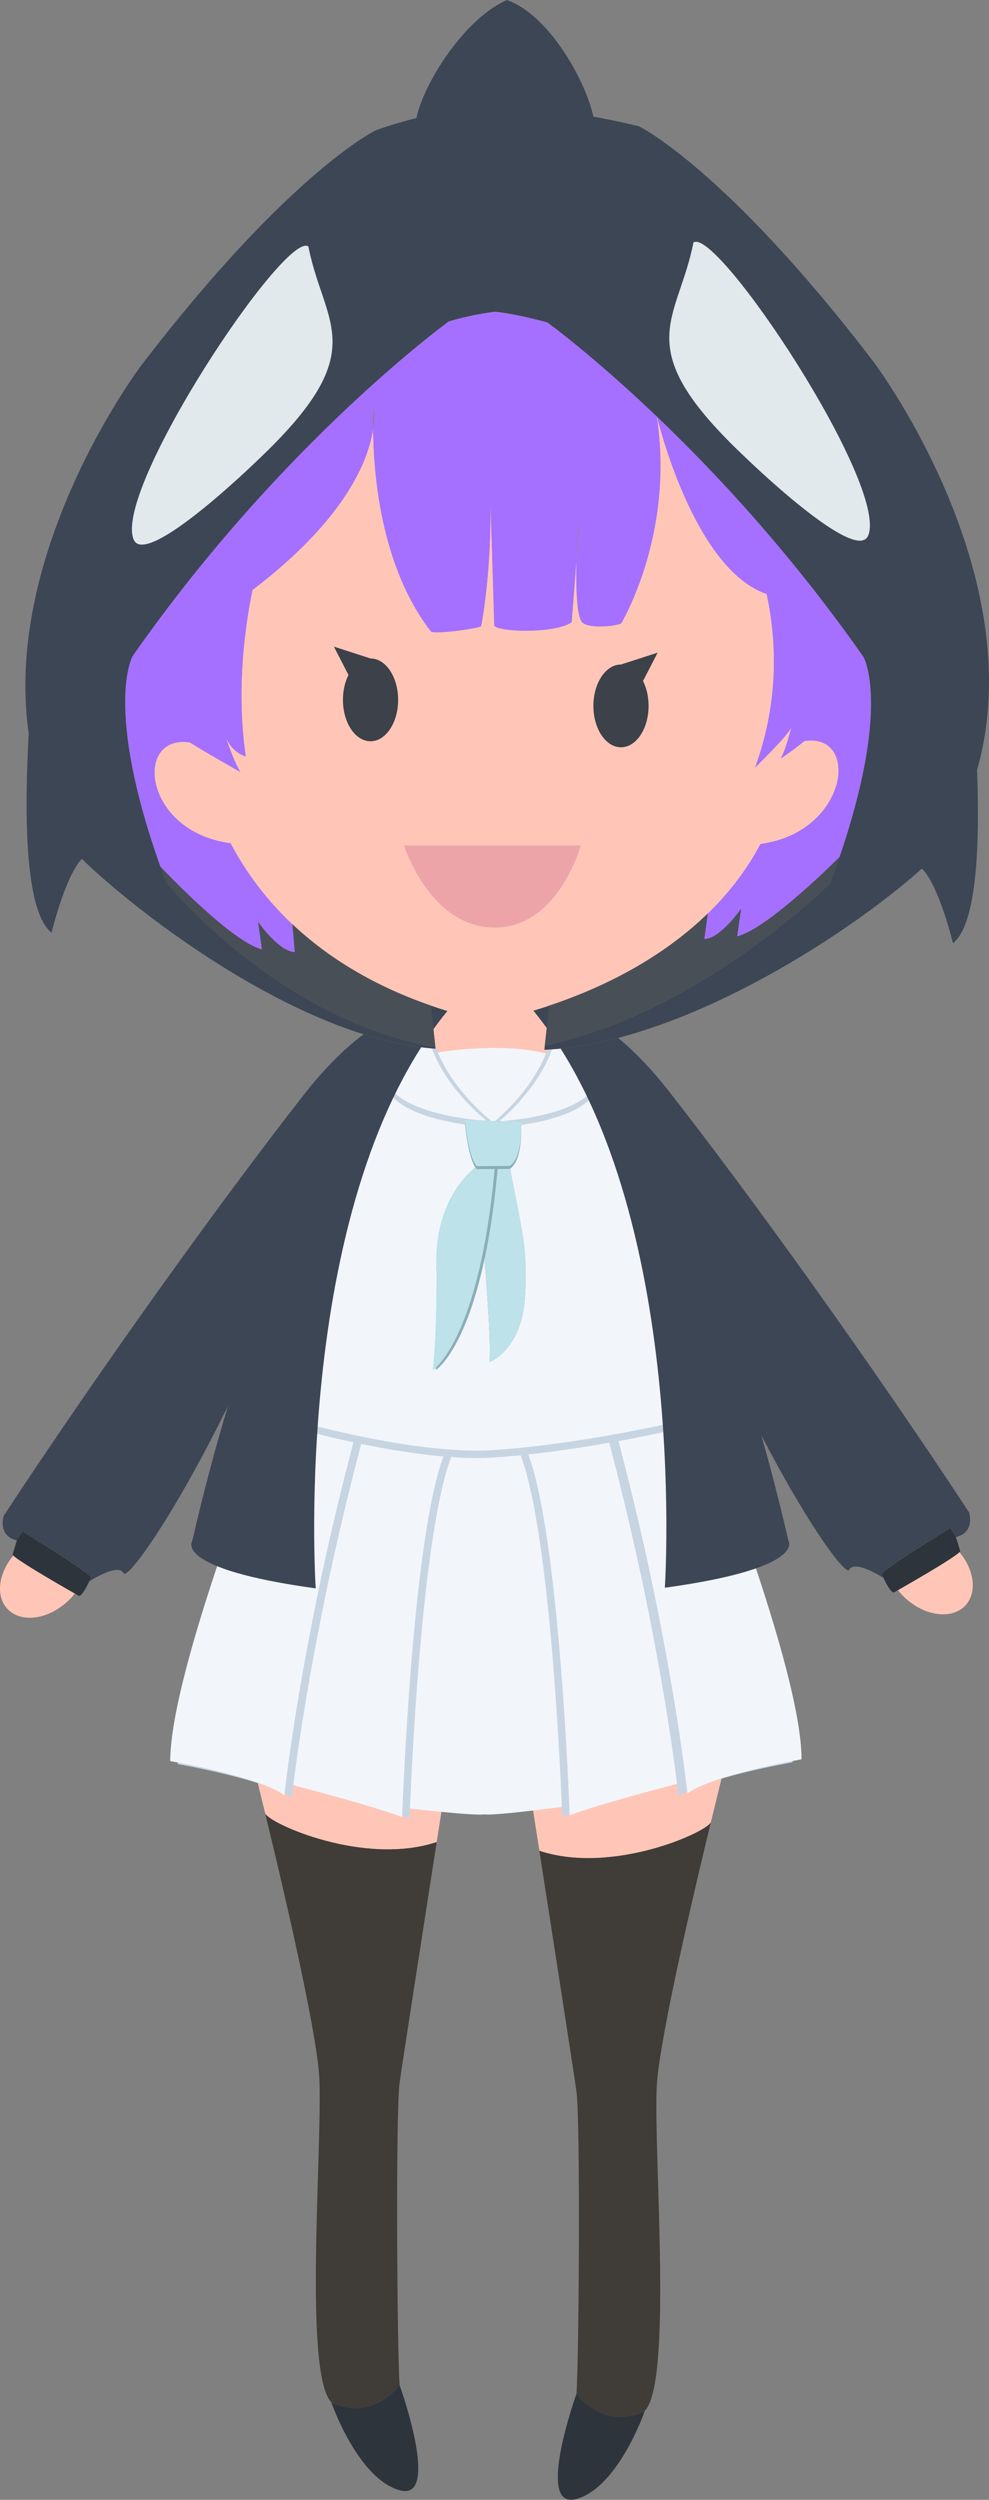 <?xml version="1.0" encoding="UTF-8"?>
<!DOCTYPE svg PUBLIC "-//W3C//DTD SVG 1.1//EN" "http://www.w3.org/Graphics/SVG/1.1/DTD/svg11.dtd">
<!-- Creator: CorelDRAW 2018 (64-Bit) -->
<svg xmlns="http://www.w3.org/2000/svg" xml:space="preserve" width="66.387mm" height="167.762mm" version="1.1" style="shape-rendering:geometricPrecision; text-rendering:geometricPrecision; image-rendering:optimizeQuality; fill-rule:evenodd; clip-rule:evenodd"
viewBox="0 0 1259.47 3182.69"
 xmlns:xlink="http://www.w3.org/1999/xlink">
 <rect x="0" y="0" width="1259.47" height="3182.69" fill="#808080" stroke="none"/>
 <defs>
  <style type="text/css">
   <![CDATA[
    .fil8 {fill:#ED84B1}
    .fil15 {fill:#ECA4A9}
    .fil3 {fill:#F2F6FB}
    .fil13 {fill:#E1E9ED}
    .fil4 {fill:#C7D5E3}
    .fil5 {fill:#BDE2E9}
    .fil9 {fill:#9499A1}
    .fil6 {fill:#8BAEB6}
    .fil1 {fill:#403C37}
    .fil11 {fill:#494F57}
    .fil14 {fill:#3C414A}
    .fil7 {fill:#3C4654}
    .fil2 {fill:#2E343B}
    .fil12 {fill:#A570FF}
    .fil0 {fill:#FFC6B7}
    .fil10 {fill:#F7F1E4}
   ]]>
  </style>
 </defs>
 <g id="Layer_x0020_1">
  <g id="_2555350110272">
   <g>
    <g>
     <ellipse class="fil0" cx="627.01" cy="1128.67" rx="127.16" ry="254.32"/>
     <g>
      <path class="fil0" d="M577.48 2208.43c-97.73,-407.15 -282.77,-71.95 -282.77,-71.95 0,0 19.82,76.55 42.8,171.44 0.1,0.39 0.19,0.79 0.29,1.18 6.68,13.29 126.14,66.72 218.32,36.17 11.9,-76.39 21.36,-136.84 21.36,-136.84z"/>
      <path class="fil1" d="M556.12 2345.27c-92.18,30.55 -211.64,-22.88 -218.32,-36.17 30.79,127.19 67.1,286.8 69.01,339.37 3.35,92.02 -20.08,373.12 15.06,409.93 0,0 46.85,26.77 87.01,-21.75 -3.35,-51.87 -5.02,-348.02 0,-384.83 3.08,-22.62 28.28,-184.82 47.24,-306.55z"/>
      <path class="fil2" d="M508.88 3036.65c-40.16,48.52 -87.01,21.75 -87.01,21.75 0,0 33.44,97.04 86.98,112.09 53.54,15.06 0.02,-133.85 0.02,-133.85z"/>
     </g>
     <g>
      <path class="fil0" d="M665.52 2219.55c97.73,-407.15 282.77,-71.95 282.77,-71.95 0,0 -19.82,76.55 -42.8,171.44 -0.1,0.39 -0.19,0.79 -0.29,1.18 -6.68,13.29 -126.14,66.72 -218.32,36.17 -11.9,-76.39 -21.36,-136.84 -21.36,-136.84z"/>
      <path class="fil1" d="M686.88 2356.39c92.18,30.55 211.64,-22.88 218.32,-36.17 -30.79,127.19 -67.1,286.8 -69.01,339.37 -3.35,92.02 20.08,373.12 -15.06,409.93 0,0 -46.85,26.77 -87.01,-21.75 3.35,-51.87 5.02,-348.02 0,-384.83 -3.08,-22.62 -28.28,-184.82 -47.24,-306.55z"/>
      <path class="fil2" d="M734.12 3047.77c40.16,48.52 87.01,21.75 87.01,21.75 0,0 -33.44,97.04 -86.98,112.09 -53.54,15.06 -0.02,-133.85 -0.02,-133.85z"/>
     </g>
     <g>
      <g>
       <path class="fil3" d="M565.95 1850.89c-37.05,93.48 -50.83,388.06 -53.38,450.64 0,0 93.36,10.88 104.24,8.37 10.88,2.51 108.17,-10.63 108.17,-10.63 -2.55,-62.58 -16.32,-357.17 -53.38,-450.64l-105.66 2.26z"/>
       <path class="fil4" d="M460.22 1835.85c-57.02,214.66 -80.62,386 -86.84,436.56 0,0 97.2,24.38 148.23,42.79 0,0 0.14,-4.18 0.45,-11.76 2.55,-62.58 16.32,-357.17 53.38,-450.64l-115.22 -16.94z"/>
       <path class="fil3" d="M450.73 1833.95c-57.02,214.66 -80.62,386 -86.84,436.56 0,0 97.2,24.38 148.23,42.79 0,0 0.14,-4.18 0.45,-11.76 2.55,-62.58 16.32,-357.17 53.38,-450.64l-115.22 -16.94z"/>
       <path class="fil4" d="M460.22 1837.75l-105.81 -26.35c0,0 -128.11,318.29 -128.11,434.57 0,0 115.18,20.13 145.3,43.55 0,0 0.55,-5.27 1.78,-15.22 6.22,-50.56 29.82,-221.89 86.84,-436.56z"/>
       <path class="fil3" d="M450.73 1833.95l-105.81 -26.35c0,0 -128.11,318.29 -128.11,434.57 0,0 115.18,20.13 145.3,43.55 0,0 0.55,-5.27 1.78,-15.22 6.22,-50.56 29.82,-221.89 86.84,-436.56z"/>
       <path class="fil4" d="M662.12 1850.53c37.05,93.48 50.83,388.06 53.38,450.64 0.31,7.58 0.45,11.76 0.45,11.76 51.03,-18.41 148.23,-42.79 148.23,-42.79 -6.22,-50.56 -29.82,-221.89 -86.84,-436.56l-115.22 16.94z"/>
       <path class="fil3" d="M671.6 1848.63c37.05,93.48 50.83,388.06 53.38,450.64 0.31,7.58 0.45,11.76 0.45,11.76 51.03,-18.41 148.23,-42.79 148.23,-42.79 -6.22,-50.56 -29.82,-221.89 -86.84,-436.56l-115.22 16.94z"/>
       <path class="fil4" d="M775.43 1835.49c57.02,214.66 80.62,386 86.84,436.56 1.23,9.95 1.78,15.22 1.78,15.22 30.12,-23.42 145.3,-43.55 145.3,-43.55 0,-116.29 -128.11,-434.57 -128.11,-434.57l-105.81 26.35z"/>
       <path class="fil3" d="M786.82 1831.69c57.02,214.66 80.62,386 86.84,436.56 1.23,9.95 1.78,15.22 1.78,15.22 30.12,-23.42 145.3,-43.55 145.3,-43.55 0,-116.29 -128.11,-434.57 -128.11,-434.57l-105.81 26.35z"/>
      </g>
      <g>
       <path class="fil4" d="M619.79 1436.5c0,0 -128.26,-6.51 -130.77,-62.56 -77.21,139.14 -155.97,413.11 -155.97,413.11 -0.84,20.08 6.69,20.92 6.69,20.92 195.36,57.75 285.91,47.77 285.91,47.77 0,0 110.22,-4.27 285.91,-47.77 0,0 7.53,-0.84 6.69,-20.92 0,0 -77.85,-270.81 -154.63,-410.68 -4.19,54.96 -127.91,60.65 -127.91,60.65l27.75 0.9c0,0 3.17,44.99 -14.4,56 15.53,83.28 24.2,105.44 19.18,170.19 -5.02,64.74 -45.17,79.68 -45.17,79.68 3.35,-24.9 -7.15,-144.48 -7.15,-144.48 -25.24,129.72 -64.8,154.52 -64.8,154.52 5.02,-38.58 5.02,-124.01 5.02,-124.01 -6.69,-96.45 51.09,-135.63 51.09,-135.63 0,0 -10.27,-7.73 -15.17,-58.59l27.73 0.9z"/>
       <path class="fil3" d="M619.79 1427.02c0,0 -128.26,-6.51 -130.77,-62.56 -77.21,139.14 -155.97,413.11 -155.97,413.11 -0.84,20.08 6.69,20.92 6.69,20.92 195.36,57.75 285.91,47.77 285.91,47.77 0,0 110.22,-4.27 285.91,-47.77 0,0 7.53,-0.84 6.69,-20.92 0,0 -77.85,-270.81 -154.63,-410.68 -4.19,54.96 -127.91,60.65 -127.91,60.65l27.75 0.9c0,0 3.17,44.99 -14.4,56 15.53,83.28 24.2,105.44 19.18,170.19 -5.02,64.74 -45.17,79.68 -45.17,79.68 3.35,-24.9 -7.15,-144.48 -7.15,-144.48 -25.24,129.72 -64.8,154.52 -64.8,154.52 5.02,-38.58 5.02,-124.01 5.02,-124.01 -6.69,-96.45 51.09,-135.63 51.09,-135.63 0,0 -10.27,-7.73 -15.17,-58.59l27.73 0.9z"/>
       <path class="fil3" d="M552.26 1340.67c21.19,50.51 67.54,86.35 67.54,86.35l15.92 0.52c0,0 44.08,-35.02 64.7,-84.83 -60.47,-17.88 -148.16,-2.03 -148.16,-2.03z"/>
       <path class="fil4" d="M694.73 1342.7c-20.63,49.82 -64.7,84.83 -64.7,84.83 0,0 123.71,-5.69 127.91,-60.65 -18,-32.79 -35.94,-58.39 -52.81,-71.61 -0.27,16.75 -4.31,32.73 -10.4,47.43z"/>
       <path class="fil4" d="M625.49 1427.02c0,0 -46.35,-35.84 -67.54,-86.35 -6.07,-14.46 -10.07,-30.12 -10.33,-46.49 -16.86,12.56 -34.84,37.73 -52.9,70.28 2.51,56.05 130.77,62.56 130.77,62.56z"/>
       <path class="fil4" d="M700.42 1350.29c-20.63,49.82 -64.7,84.83 -64.7,84.83 0,0 123.71,-5.69 127.91,-60.65 -18,-32.79 -35.94,-58.39 -52.81,-71.61 -0.27,16.75 -4.31,32.73 -10.4,47.43z"/>
       <path class="fil3" d="M700.42 1342.7c-20.63,49.82 -64.7,84.83 -64.7,84.83 0,0 123.71,-5.69 127.91,-60.65 -18,-32.79 -35.94,-58.39 -52.81,-71.61 -0.27,16.75 -4.31,32.73 -10.4,47.43z"/>
       <path class="fil4" d="M619.79 1434.6c0,0 -46.35,-35.84 -67.54,-86.35 -6.07,-14.46 -10.07,-30.12 -10.33,-46.49 -16.86,12.56 -34.84,37.73 -52.9,70.28 2.51,56.05 130.77,62.56 130.77,62.56z"/>
       <path class="fil3" d="M619.79 1427.02c0,0 -46.35,-35.84 -67.54,-86.35 -6.07,-14.46 -10.07,-30.12 -10.33,-46.49 -16.86,12.56 -34.84,37.73 -52.9,70.28 2.51,56.05 130.77,62.56 130.77,62.56z"/>
       <path class="fil5" d="M630.25 1484.56c-3.62,41.1 -8.6,75.88 -14.32,105.27 0,0 10.5,119.58 7.15,144.48 0,0 40.15,-14.94 45.17,-79.68 5.02,-64.75 -3.65,-86.9 -19.18,-170.19l-18.83 0.12z"/>
       <path class="fil6" d="M611.03 1484.71c0,0 -57.79,39.18 -51.09,135.63 0,0 0,85.43 -5.02,124.01 0,0 39.56,-24.81 64.8,-154.52 5.72,-29.39 10.7,-64.17 14.32,-105.27l-23.01 0.15z"/>
       <path class="fil5" d="M607.24 1484.71c0,0 -57.79,39.18 -51.09,135.63 0,0 0,85.43 -5.02,124.01 0,0 39.56,-24.81 64.8,-154.52 5.72,-29.39 10.7,-64.17 14.32,-105.27l-23.01 0.15z"/>
       <path class="fil6" d="M592.07 1429.91c4.9,50.87 15.17,58.59 15.17,58.59l23.01 -0.15 18.83 -0.12c17.57,-11.01 14.4,-56 14.4,-56l-27.75 -0.9 -15.93 -0.52 -27.72 -0.9z"/>
       <path class="fil5" d="M592.07 1426.12c4.9,50.87 15.17,58.59 15.17,58.59l23.01 -0.15 18.83 -0.12c17.57,-11.01 14.4,-56 14.4,-56l-27.75 -0.9 -15.93 -0.52 -27.72 -0.9z"/>
      </g>
      <g>
       <path class="fil7" d="M402.06 2022.27c0,0 -33.46,-503.62 175.68,-744.56l-36.81 3.34c0,0 -179.03,174.01 -296.15,680.98 0,0 -25.1,35.14 157.28,60.23z"/>
       <path class="fil7" d="M670.97 1276.89c209.15,240.94 175.68,744.56 175.68,744.56 182.38,-25.1 157.28,-60.23 157.28,-60.23 -117.12,-506.97 -296.15,-680.98 -296.15,-680.98l-36.81 -3.34z"/>
      </g>
     </g>
     <g>
      <ellipse class="fil0" transform="matrix(0.49 0.529 -0.529 0.49 55.355 2005.62)" rx="62.74" ry="87.01"/>
      <path class="fil7" d="M433.5 1444.17c85.84,-48.38 104.45,-162.71 104.45,-162.71 0,0 -65.36,2.84 -150.62,111.81 -102.04,130.43 -254.89,342.22 -382.58,536.54 0,0 -8.37,25.52 16.73,31.38l7.11 -11.29c0,0 87.01,52.29 87.01,58.98 0,0 -0.75,1.84 -1.95,4.47 0,0 36.97,-24.08 43.78,-10.33 6.81,13.75 145.37,-183 276.07,-558.85z"/>
      <path class="fil2" d="M115.6 2008.87c0,-6.69 -87.01,-58.98 -87.01,-58.98l-7.11 11.29 -5.44 17.99c0.84,5.44 84.5,52.71 84.5,52.71 4.19,-0.3 10.08,-11.93 13.11,-18.53 1.2,-2.64 1.95,-4.47 1.95,-4.47z"/>
     </g>
     <g>
      <ellipse class="fil0" transform="matrix(-0.49 0.529 0.529 0.49 1183.47 2001.29)" rx="62.74" ry="87.01"/>
      <path class="fil7" d="M805.33 1439.83c-85.84,-48.38 -104.45,-162.71 -104.45,-162.71 0,0 65.36,2.84 150.62,111.81 102.04,130.43 254.89,342.22 382.58,536.54 0,0 8.37,25.52 -16.73,31.38l-7.11 -11.29c0,0 -87.01,52.29 -87.01,58.98 0,0 0.75,1.84 1.95,4.47 0,0 -36.97,-24.08 -43.78,-10.33 -6.81,13.75 -145.37,-183 -276.07,-558.85z"/>
      <path class="fil2" d="M1123.23 2004.53c0,-6.69 87.01,-58.98 87.01,-58.98l7.11 11.29 5.44 17.99c-0.84,5.44 -84.5,52.71 -84.5,52.71 -4.19,-0.3 -10.08,-11.93 -13.11,-18.53 -1.2,-2.64 -1.95,-4.47 -1.95,-4.47z"/>
     </g>
    </g>
    <g>
     <path class="fil8" d="M1007.43 926.79c0.28,-1.11 0.44,-1.75 0.44,-1.75 0.03,0.44 -0.12,1.03 -0.44,1.75zm-273.44 -211.43c1.13,-47.07 5.9,-83.28 0,0zm-258.94 -167.73c-0.17,-18.62 0.65,-29.89 0.65,-29.89 0,0 2.39,10.73 -0.65,29.89zm149.67 98.95c0,0 4.38,140.09 4.56,149.63 1.53,8.37 76.79,11.45 98.85,-3.98 2.62,-32.7 4.52,-57.89 5.87,-76.88 -0.81,33.55 0.23,72.61 8.29,77.89 9.04,6.91 39.09,4.78 48.85,0.57 0,0 68.53,-113.7 45.34,-263.52 0,0 45.85,193.91 139.71,226.01 11.98,55.4 17.03,134.42 -14.91,221.35 0,0 41.39,-40.08 46.16,-50.87 -1.74,6.77 -8.28,31.35 -13.75,39.52 0,0 16.08,-10.45 30.64,-22.72 71.8,-11.02 55.39,116.19 -55.91,130.77 -17.2,32.64 -39.92,62.23 -67.08,88.65l-4.4 32.53c20.08,0 46.85,-38.48 46.85,-38.48l-5.02 35.14c40.16,-10.04 130.42,-101.17 130.42,-101.17 65.98,-193.21 30.57,-254.43 30.57,-254.43 -91.55,-130.93 -187.83,-234.23 -263.27,-306.29 -81.96,-78.3 -139.33,-119.74 -139.33,-119.74 0,0 -36.17,-10.44 -66.33,-13.73 -30.16,3.29 -59.35,12.39 -59.35,12.39 0,0 -211.6,152.86 -402.6,426.04 0,0 -37.05,64.06 35.25,267.89 0,0 89.36,95.61 129.52,105.65l-5.02 -35.14c0,0 26.77,38.48 46.85,38.48l-3.12 -35.48c-31.85,-30.04 -58.3,-64.54 -78.69,-103.23 -111.26,-14.59 -123.63,-138.95 -51.91,-128.02 23.92,14.92 64.73,37.83 64.73,37.83 -8.5,-13.49 -18.11,-42.5 -18.11,-42.5 8.89,19 24.74,22.4 24.74,22.4 -11.12,-77.27 -3.61,-151.97 8.49,-211.87 118.32,-90.06 147.22,-164.47 153.44,-203.65 0.49,54.78 9.54,173.22 73.22,255.83 0.36,5.08 57.69,-2.48 64.49,-6.07 0,0 5.04,-24.04 8.58,-65.15 2.02,-23.43 3.55,-52.41 3.39,-85.65z"/>
     <path class="fil9" d="M836.48 530.3c75.44,72.07 171.72,175.36 263.27,306.29 0,0 35.41,61.22 -30.57,254.43 -3.66,10.73 -7.64,21.86 -11.95,33.42 0,0 -165.51,165.43 -363.41,206.74l-0.6 5.34c230.17,-9.98 526.7,-250.87 517.75,-276.18 150.89,-269.1 -98.45,-599.64 -98.45,-599.64 -188.84,-246.86 -298.82,-299.94 -298.82,-299.94 0,0 -85.69,-21.94 -176.01,-26.58 -90.32,4.64 -159.62,31.91 -159.62,31.91 0,0 -109.98,53.08 -298.82,299.94 0,0 -249.34,330.54 -98.45,599.64 1.33,18.81 264.51,255.22 473.82,269.47 0,0 0,0 -0.19,-1.83 -202.65,-35.92 -343.03,-210.2 -343.03,-210.2 -2.54,-6.8 -4.96,-13.45 -7.26,-19.95 -72.3,-203.84 -35.25,-267.89 -35.25,-267.89 191,-273.18 402.6,-426.04 402.6,-426.04 0,0 29.19,-9.1 59.35,-12.39 30.16,3.29 66.33,13.73 66.33,13.73 0,0 57.37,41.45 139.33,119.74z"/>
     <path class="fil10" d="M791.14 793.82c-9.77,4.21 -39.81,6.34 -48.85,-0.57 -8.06,-5.28 -9.1,-44.35 -8.29,-77.89 -1.34,18.99 -3.24,44.18 -5.87,76.88 -22.06,15.43 -97.32,12.35 -98.85,3.98 -0.17,-9.55 -4.56,-149.63 -4.56,-149.63 0.16,33.24 -1.37,62.22 -3.39,85.65 -3.54,41.11 -8.58,65.15 -8.58,65.15 -6.79,3.59 -64.13,11.16 -64.49,6.07 -63.68,-82.62 -72.73,-201.05 -73.22,-255.83 -6.22,39.17 -35.11,113.59 -153.44,203.65 -12.1,59.9 -19.6,134.6 -8.49,211.87 0,0 -15.84,-3.41 -24.74,-22.4 0,0 9.6,29.01 18.11,42.5 0,0 -40.81,-22.91 -64.73,-37.83 -71.72,-10.93 -59.36,113.44 51.91,128.02 20.38,38.68 46.83,73.19 78.69,103.23 47.53,44.82 107.1,79.69 176.47,103.62 23.75,8.19 48.65,15.11 74.62,20.7 25.39,-5.47 50.18,-12.17 74.15,-20.08 79.66,-26.29 150.3,-65.94 203.74,-117.89 27.17,-26.41 49.88,-56.01 67.08,-88.65 111.3,-14.59 127.7,-141.79 55.91,-130.77 -14.56,12.27 -30.64,22.72 -30.64,22.72 5.47,-8.17 12.01,-32.74 13.75,-39.52 -4.76,10.78 -46.16,50.87 -46.16,50.87 31.95,-86.93 26.89,-165.95 14.91,-221.35 -93.86,-32.1 -139.71,-226.01 -139.71,-226.01 23.19,149.83 -45.34,263.52 -45.34,263.52z"/>
     <path class="fil11" d="M548.83 1280.29c-69.38,-23.93 -128.94,-58.8 -176.47,-103.62l3.12 35.48c-20.08,0 -46.85,-38.48 -46.85,-38.48l5.02 35.14c-40.16,-10.04 -129.52,-105.65 -129.52,-105.65 2.31,6.51 4.73,13.16 7.26,19.95 0,0 140.38,174.28 343.03,210.2 -0.41,-3.86 -1.67,-15.83 -5.59,-53.01z"/>
     <path class="fil11" d="M901.33 1163.01c-53.44,51.95 -124.07,91.6 -203.74,117.89l1.9 0 -5.68 50.27c197.9,-41.3 363.41,-206.74 363.41,-206.74 4.31,-11.55 8.29,-22.69 11.95,-33.42 0,0 -90.26,91.14 -130.42,101.17l5.02 -35.14c0,0 -26.77,38.48 -46.85,38.48l4.4 -32.53z"/>
     <path class="fil12" d="M1007.43 926.79c0.28,-1.11 0.44,-1.75 0.44,-1.75 0.03,0.44 -0.12,1.03 -0.44,1.75zm-273.44 -211.43c1.13,-47.07 5.9,-83.28 0,0zm-258.94 -167.73c-0.17,-18.62 0.65,-29.89 0.65,-29.89 0,0 2.39,10.73 -0.65,29.89zm149.67 98.95c0,0 4.38,140.09 4.56,149.63 1.53,8.37 76.79,11.45 98.85,-3.98 2.62,-32.7 4.52,-57.89 5.87,-76.88 -0.81,33.55 0.23,72.61 8.29,77.89 9.04,6.91 39.09,4.78 48.85,0.57 0,0 68.53,-113.7 45.34,-263.52 0,0 45.85,193.91 139.71,226.01 11.98,55.4 17.03,134.42 -14.91,221.35 0,0 41.39,-40.08 46.16,-50.87 -1.74,6.77 -8.28,31.35 -13.75,39.52 0,0 16.08,-10.45 30.64,-22.72 71.8,-11.02 55.39,116.19 -55.91,130.77 -17.2,32.64 -39.92,62.23 -67.08,88.65l-4.4 32.53c20.08,0 46.85,-38.48 46.85,-38.48l-5.02 35.14c40.16,-10.04 130.42,-101.17 130.42,-101.17 65.98,-193.21 30.57,-254.43 30.57,-254.43 -91.55,-130.93 -187.83,-234.23 -263.27,-306.29 -81.96,-78.3 -139.33,-119.74 -139.33,-119.74 0,0 -36.17,-10.44 -66.33,-13.73 -30.16,3.29 -59.35,12.39 -59.35,12.39 0,0 -211.6,152.86 -402.6,426.04 0,0 -37.05,64.06 35.25,267.89 0,0 89.36,95.61 129.52,105.65l-5.02 -35.14c0,0 26.77,38.48 46.85,38.48l-3.12 -35.48c-31.85,-30.04 -58.3,-64.54 -78.69,-103.23 -111.26,-14.59 -123.63,-138.95 -51.91,-128.02 23.92,14.92 64.73,37.83 64.73,37.83 -8.5,-13.49 -18.11,-42.5 -18.11,-42.5 8.89,19 24.74,22.4 24.74,22.4 -11.12,-77.27 -3.61,-151.97 8.49,-211.87 118.32,-90.06 147.22,-164.47 153.44,-203.65 0.49,54.78 9.54,173.22 73.22,255.83 0.36,5.08 57.69,-2.48 64.49,-6.07 0,0 5.04,-24.04 8.58,-65.15 2.02,-23.43 3.55,-52.41 3.39,-85.65z"/>
     <path class="fil7" d="M836.48 530.3c75.44,72.07 171.72,175.36 263.27,306.29 0,0 35.41,61.22 -30.57,254.43 -3.66,10.73 -7.64,21.86 -11.95,33.42 0,0 -165.51,165.43 -363.41,206.74l-0.6 5.34c230.17,-9.98 526.7,-250.87 517.75,-276.18 150.89,-269.1 -98.45,-599.64 -98.45,-599.64 -188.84,-246.86 -298.82,-299.94 -298.82,-299.94 0,0 -85.69,-21.94 -176.01,-26.58 -90.32,4.64 -159.62,31.91 -159.62,31.91 0,0 -109.98,53.08 -298.82,299.94 0,0 -249.34,330.54 -98.45,599.64 1.33,18.81 264.51,255.22 473.82,269.47 0,0 0,0 -0.19,-1.83 -202.65,-35.92 -343.03,-210.2 -343.03,-210.2 -2.54,-6.8 -4.96,-13.45 -7.26,-19.95 -72.3,-203.84 -35.25,-267.89 -35.25,-267.89 191,-273.18 402.6,-426.04 402.6,-426.04 0,0 29.19,-9.1 59.35,-12.39 30.16,3.29 66.33,13.73 66.33,13.73 0,0 57.37,41.45 139.33,119.74z"/>
     <path class="fil0" d="M791.14 793.82c-9.77,4.21 -39.81,6.34 -48.85,-0.57 -8.06,-5.28 -9.1,-44.35 -8.29,-77.89 -1.34,18.99 -3.24,44.18 -5.87,76.88 -22.06,15.43 -97.32,12.35 -98.85,3.98 -0.17,-9.55 -4.56,-149.63 -4.56,-149.63 0.16,33.24 -1.37,62.22 -3.39,85.65 -3.54,41.11 -8.58,65.15 -8.58,65.15 -6.79,3.59 -64.13,11.16 -64.49,6.07 -63.68,-82.62 -72.73,-201.05 -73.22,-255.83 -6.22,39.17 -35.11,113.59 -153.44,203.65 -12.1,59.9 -19.6,134.6 -8.49,211.87 0,0 -15.84,-3.41 -24.74,-22.4 0,0 9.6,29.01 18.11,42.5 0,0 -40.81,-22.91 -64.73,-37.83 -71.72,-10.93 -59.36,113.44 51.91,128.02 20.38,38.68 46.83,73.19 78.69,103.23 47.53,44.82 107.1,79.69 176.47,103.62 23.75,8.19 48.65,15.11 74.62,20.7 25.39,-5.47 50.18,-12.17 74.15,-20.08 79.66,-26.29 150.3,-65.94 203.74,-117.89 27.17,-26.41 49.88,-56.01 67.08,-88.65 111.3,-14.59 127.7,-141.79 55.91,-130.77 -14.56,12.27 -30.64,22.72 -30.64,22.72 5.47,-8.17 12.01,-32.74 13.75,-39.52 -4.76,10.78 -46.16,50.87 -46.16,50.87 31.95,-86.93 26.89,-165.95 14.91,-221.35 -93.86,-32.1 -139.71,-226.01 -139.71,-226.01 23.19,149.83 -45.34,263.52 -45.34,263.52z"/>
     <path class="fil11" d="M548.83 1280.29c-69.38,-23.93 -128.94,-58.8 -176.47,-103.62l3.12 35.48c-20.08,0 -46.85,-38.48 -46.85,-38.48l5.02 35.14c-40.16,-10.04 -129.52,-105.65 -129.52,-105.65 2.31,6.51 4.73,13.16 7.26,19.95 0,0 140.38,174.28 343.03,210.2 -0.41,-3.86 -1.67,-15.83 -5.59,-53.01z"/>
     <path class="fil11" d="M901.33 1163.01c-53.44,51.95 -124.07,91.6 -203.74,117.89l1.9 0 -5.68 50.27c197.9,-41.3 363.41,-206.74 363.41,-206.74 4.31,-11.55 8.29,-22.69 11.95,-33.42 0,0 -90.26,91.14 -130.42,101.17l5.02 -35.14c0,0 -26.77,38.48 -46.85,38.48l4.4 -32.53z"/>
     <path class="fil13" d="M392.71 313.77c20.08,102.06 83.66,132.18 -65.25,272.73 0,0 -141.72,138.01 -157.28,100.39 -26.38,-63.78 193.14,-394.12 222.53,-373.12z"/>
     <path class="fil13" d="M883.07 308.75c-20.08,102.06 -83.66,132.18 65.25,272.73 0,0 141.72,138.01 157.28,100.39 26.38,-63.78 -193.14,-394.12 -222.53,-373.12z"/>
     <path class="fil7" d="M112.62 1087.63c-24.82,8.08 -46.97,99.77 -46.97,99.77 -63.46,-49.68 -12.29,-436.54 -12.29,-436.54l59.26 336.77z"/>
     <path class="fil7" d="M750.64 177.61c27.63,-5.92 -31.83,-151.62 -105.17,-177.61 -75.33,33.46 -143.94,176.19 -104.93,176.19 25.92,-5.71 62.03,16.25 97.14,14.45 43.02,2.21 80.8,-18.85 112.96,-13.03z"/>
     <path class="fil7" d="M1166.61 1101.02c24.82,8.08 46.97,99.77 46.97,99.77 63.46,-49.68 12.29,-436.54 12.29,-436.54l-59.26 336.77z"/>
    </g>
   </g>
   <path class="fil14" d="M425.2 823.26l46.67 15.08c19.41,0 35.14,23.6 35.14,52.7 0,29.11 -15.73,52.7 -35.14,52.7 -19.41,0 -35.14,-23.6 -35.14,-52.7 0,-11.9 2.63,-22.89 7.07,-31.71l-18.6 -36.08z"/>
   <path class="fil14" d="M837.48 830.93l-46.67 15.08c-19.41,0 -35.14,23.6 -35.14,52.7 0,29.11 15.73,52.7 35.14,52.7 19.41,0 35.14,-23.6 35.14,-52.7 0,-11.9 -2.63,-22.89 -7.07,-31.71l18.6 -36.08z"/>
   <path class="fil15" d="M514.49 1076.38l225.04 0c0,0 -28.45,105.41 -110.43,104.57 -81.99,-0.84 -114.61,-104.57 -114.61,-104.57z"/>
  </g>
 </g>
</svg>
